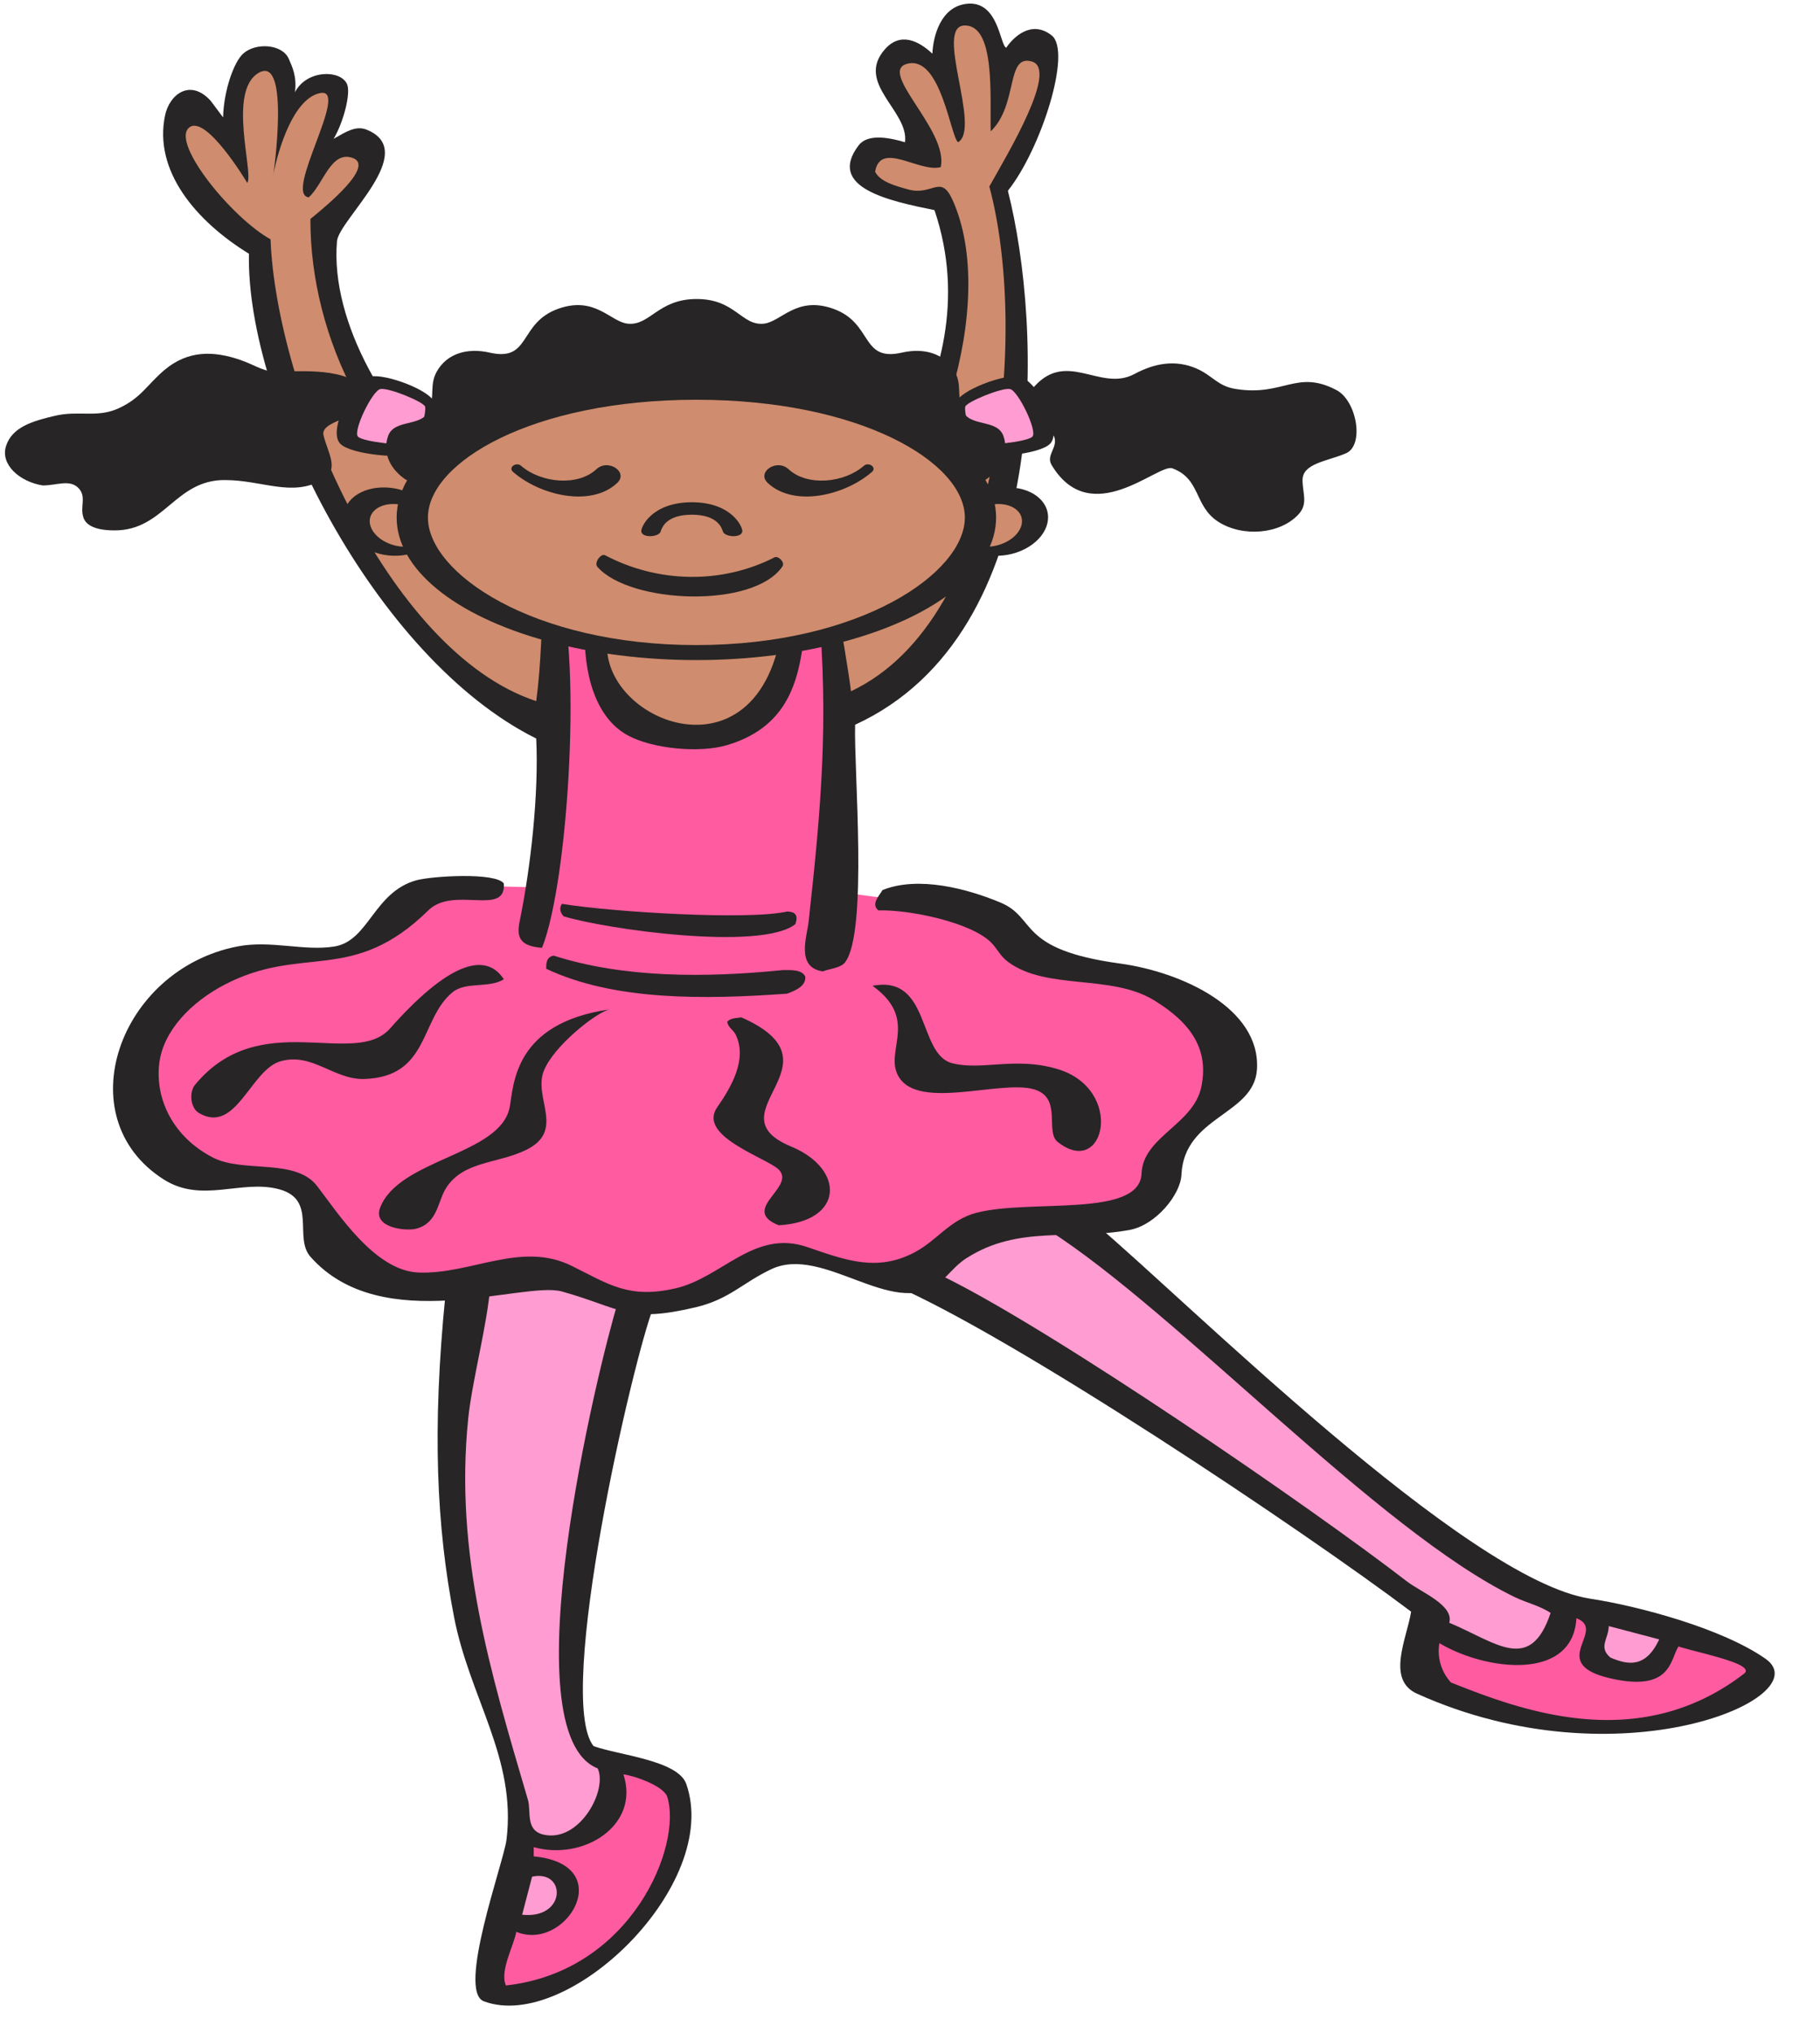 <svg xmlns="http://www.w3.org/2000/svg" version="1.1" id="Layer_1" x="0" y="0" width="110.39" height="123.272" viewBox="21.699 14.784 110.39 123.272" xml:space="preserve"><defs><style/></defs><path fill="#FF9CD1" d="M74.877 91.977c8.803 3.314 22.496 13.125 25.498 15.205 3.661 2.566 8.968 4.741 7.896 7.668 3.043 1.166 5.881 1.006 8.638.389 2.467-.553 1.012-2.875-3.454-4.809-3.456-1.494-10.283-7.018-13.244-9.486-5.021-4.187-6.868-7.243-12.01-11.305-2.057-1.623-3.659-2.957-6.579-2.856-3.333.125-8.268 2.79-6.745 5.194zm-25.006-.259c-1.932 2.435-.082 7.405-.493 10.265-1.687 11.145 2.797 15.074 4.112 25.341 2.714.194 5.552-.065 6.416-2.08.988-2.208-2.015-2.563-2.961-4.808-2.015-4.679-.329-8.479.658-13.385.986-4.904.823-7.893 2.796-12.605.782-1.913-.166-4.223-2.632-4.807-3.085-.746-6.169-.099-7.896 2.079z"/><path fill="#FF5BA1" d="M54.477 68.587c-2.735 0-5.075-.297-7.074.39-1.744.6-2.543 2.308-4.36 3.25-1.079.558-3.013.426-4.36.778-1.81.478-4.485.666-5.922 1.755-3.36 2.547-4.16 6.989-1.48 9.811 2.098 2.209 6.046.357 8.554 2.34 2.509 1.982 2.304 5.459 5.759 5.847 3.248.39 5.099-.26 8.39-.26 3.208 0 4.482 2.144 7.567 1.495 3.331-.684 4.03-2.729 7.486-3.055 3.331-.324 6.786 2.502 9.128.648 4.731-3.736 14.065-1.494 14.808-6.757.369-2.664 3.742-3.995 2.633-6.496-1.15-2.632-3.826-3.509-7.238-4.289-2.676-.618-3.66-1.853-5.924-3.119-3.536-1.982-6.579-1.234-10.732-2.307V51.434c-3.579 0-5.594.326-9.172.52-3.084.162-7.073.423-7.073 2.858-.002 5.361-.99 8.415-.99 13.775z"/><path fill="#CF8C6E" d="M54.807 58.451c-4.03-.324-7.403-3.995-9.542-7.927-2.386-4.32-4.977-5.977-6.169-10.59-.699-2.632-1.48-4.125-1.727-6.822-.124-1.429.083-2.664-.988-3.768-1.85-1.918-2.878-2.405-3.947-4.678-.412-.909-1.069-2.923.165-2.923 1.152 0 1.398.714 2.303 1.234 1.152-1.853.247-3.769 2.304-5.068 1.233.78 1.975 1.787 2.222 3.054 1.193-.683 2.715-1.961 2.715-.78 0 .78-.166 2.501-.742 3.638 1.087 0 2.816-.181 2.879.455.15 1.504-2.633 4.204-2.633 6.238 0 3.378.535 5.49 2.633 8.446 4.359 6.172 9.007 11.305 17.932 11.305 8.884 0 15.341-5.36 16.779-12.28.657-3.184.739-6.107.247-9.356-.328-2.242-3.62-1.43-5.347-3.184-.45-.454.156-1.3 1.317-1.559.748-.167 1.981.131 2.467.196.657-1.559-1.728-3.087-2.139-4.678-.246-.942.123-1.852 1.315-1.624.862.163 1.027.812 1.48 1.429 0-1.461-.042-3.704 1.811-3.507 1.604.162 2.098 1.981 2.221 3.248 1.316-.812 1.152-1.689 2.879-1.689.41 4.191-2.633 6.205-2.467 10.396.164 4.255.82 6.66.82 10.916 0 8.577-2.384 15.204-11.515 20.012.781-1.917.166-3.151-.164-5.166-2.028.454-2.255 2.206-3.208 3.542-1.098 1.537-2.905 2.655-5.347 2.794-3.227.184-4.689-2.469-5.757-5.392-.713-.809-1.459-.861-2.796-.976.779 1.88-.001 3.081-.001 5.064z"/><path fill="#272525" d="M82.729 17.68c.424-.629 1.525-1.721 2.76-.747 1.244.984-.658 6.919-2.658 9.419 2.072 8.149 2.822 26.835-9.266 32.381-.082 2.697.789 12.542-.604 14.401-.263.353-.93.39-1.359.556-1.64-.244-.96-2.086-.856-3.022.759-6.877 1.222-12.125.603-19.094.319-.451.933-.213 1.108.159.158.334.803 4.388.856 4.972 9.379-4.426 10.694-22.1 8.393-30.611 1.15-2.047 4.188-7.102 2.586-7.578-1.6-.478-.82 2.625-2.503 4.233-.054-2.049.304-6.442-1.576-6.421-1.879.021 1.021 6.233-.401 7.08-.453-.298-1.029-5.184-3.021-4.773-1.991.41 2.473 4.037 1.965 6.285-1.312.342-3.657-1.618-3.979.279.318.624 1.275.87 2.016 1.075 1.479.409 1.962-.983 2.695.666 2.771 6.219-.92 17.473-6.322 22.526l-.604-.198c-.381-2.266 9.5-10.833 5.817-21.742-2.76-.56-6.539-1.365-4.607-3.917.367-.485 1.153-.696 2.819-.199.253-1.908-3.053-3.571-1.21-5.648.939-1.058 2.051-.493 2.871.278.041-1.011.48-2.836 2.064-3.023 1.95-.233 2.027 2.506 2.413 2.663zM39.59 20.377c.699-1.365 2.735-1.379 3.151-.51.259.536-.206 2.327-.806 3.336.74-.421 1.347-.825 2.016-.55 3.228 1.325-1.702 5.444-1.813 6.763-.416 4.943 3.121 10.871 7.251 14.4 1.551 1.326 3.571 2.388 4.935 3.819.06.419.039.927-.502 1.153-.745-.132-1.666-.779-2.268-1.153-7.306-4.556-11.042-12.399-11.028-19.572 1.108-.899 3.893-3.221 2.568-3.699-1.325-.479-1.775 1.591-2.67 2.386-1.538-.189 2.534-6.667.705-6.324-1.829.341-2.75 4.252-2.856 5.02 0 0 1.057-7.341-.87-6.253-1.927 1.089-.3 6.081-.706 6.683 0 0-2.569-4.31-3.564-3.321-.997.988 2.641 5.448 4.975 6.742.345 9.006 6.992 24.997 16.115 28.005.313-2.327.323-4.665.455-7 .266-.144.363-.494.755-.358 1.616 3.899.782 18.208-.857 22.316-1.39-.098-1.545-.688-1.36-1.592.676-3.288 1.17-7.779 1.007-11.099-9.779-4.864-17.597-20.424-17.425-29.398-3.219-1.982-5.795-5.024-5.086-8.394.264-1.263 1.523-2.253 2.77-.875l.748 1.001c.042-1.624.65-3.351 1.217-3.865.76-.691 2.379-.589 2.77.318.203.472.496 1.046.373 2.021zm30.951 32.31c-.306 2.933-.759 6.093-4.734 7.28-1.684.503-4.546.226-6.043-.596-2.321-1.275-2.704-4.656-2.571-6.637.193-.305 1.318-.666 1.562-.064-2.006 5.362 9.195 10.546 10.428-.26.48-.093.956.09 1.358.277z"/><path fill="#272525" d="M52.259 68.36c.144 2.03-3.043.12-4.582 1.631-4.602 4.514-7.61 2.041-12.338 4.495-2.051 1.065-3.738 2.81-3.979 4.774-.268 2.194.861 4.499 3.273 5.729 1.825.931 4.987.017 6.296 1.712 1.255 1.624 3.491 5.139 6.144 5.25 3.189.132 6.233-1.932 9.316-.396 2.256 1.119 3.467 2.006 6.296 1.352 2.804-.648 4.755-3.592 7.958-2.506 2.287.776 4.224 1.553 6.546.317 1.369-.727 2.109-1.961 3.728-2.387 3.267-.856 9.917.334 10.022-2.388.086-2.233 3.156-2.963 3.625-5.252.467-2.268-.607-3.864-2.869-5.25-2.609-1.598-6.491-.596-8.834-2.312-.522-.383-.674-.835-1.086-1.229-1.252-1.194-4.912-1.964-6.8-1.909-.46-.376.037-.871.252-1.233 2.171-.873 5.136-.085 7.151.756 2.245.938.974 2.841 7.252 3.7 3.761.515 8.526 2.714 8.31 6.404-.164 2.8-4.418 2.823-4.582 6.403-.056 1.218-1.564 3.049-3.123 3.343-3.52.663-6.75-.328-9.944 1.735-.706.459-1.077 1.062-1.69 1.525-2.789 2.111-6.979-2.361-10.122-.874-1.75.829-2.539 1.823-4.583 2.308-4.16.984-4.454.071-8.108-.955-2.363-.664-10.918 2.805-15.259-2.107-1.033-1.169.426-3.477-1.914-4.098-2.292-.607-4.677.891-7.001-.6-5.871-3.755-2.699-12.716 4.484-14.119 2.027-.397 4.058.303 5.893 0 2.091-.346 2.378-3.314 4.985-4.019.903-.243 4.776-.496 5.283.2z"/><path fill="#272525" d="M69.452 70.059c.438.014.697.185.485.769-2.075 1.634-11.461.311-14.051-.477-.206-.217-.284-.51-.101-.756 2.981.492 11.277 1.007 13.667.464zm-.27 3.552c.503 0 1.158-.041 1.36.397.05.556-.555.835-1.108 1.034-5.036.357-10.475.438-14.605-1.511 0-.317 0-.716.453-.796 4.23 1.354 9.166 1.354 13.9.876zm-16.923.557c-.902.571-2.292.111-3.122.796-1.975 1.632-1.393 5.123-5.339 5.251-1.842.059-3.165-1.627-5.086-1.074-1.822.521-2.686 4.446-4.936 3.144-.551-.32-.604-1.283-.251-1.712 3.936-4.782 9.665-.971 11.834-3.422 3.443-3.887 5.763-4.73 6.9-2.983zm22.361.398c3.541-.687 2.721 4.148 4.835 4.694 1.793.462 3.828-.417 6.396.356 4.096 1.234 2.854 6.682 0 4.416-.785-.624.297-2.658-1.41-3.182-2.084-.641-7.402 1.451-8.36-1.035-.569-1.476 1.263-3.301-1.461-5.249zM44.757 88.014c1.149-2.971 7.296-3.179 7.856-6.087.253-1.323.219-5.088 6.042-5.928-.806.19-3.392 2.226-3.978 3.739-.635 1.633 1.327 3.604-1.059 4.775-1.718.844-3.767.663-4.834 2.269-.549.819-.5 2.135-1.812 2.504-.638.18-2.694-.039-2.215-1.272zm24.172 1.072c-2.51-1.005 1.45-2.453-.201-3.54-1.167-.771-4.661-1.993-3.525-3.619.851-1.218 1.85-2.936 1.108-4.417-.143-.281-.44-.408-.504-.756.185-.247.549-.221.856-.277 6.364 2.809-1.877 5.809 3.021 7.834 3.298 1.369 3.2 4.557-.755 4.775zm19.21-.08c5.443 4.566 22.475 21.573 30.004 22.723 2.906.442 8.022 1.799 10.651 3.653 3.295 2.322-8.879 7.651-21.151 2.108-1.883-.85-.609-3.362-.354-4.973-6.479-4.885-24.215-16.77-31.591-19.894 1.21-.267 1.862-1.092 3.122-.478 6.77 3.297 22.48 14.107 28.216 18.539.847.653 2.864 1.436 2.567 2.506 2.836 1.186 4.908 3.115 6.146-.596-.652-.438-1.448-.609-2.165-.955-8.306-4.021-20.467-17.289-28.317-22.279.001.004 1.922-.178 2.872-.354zm-36.704 3.75c-.161 2.279-1.108 5.781-1.339 8.064-.826 8.168 1.312 15.254 3.625 23.113.206.7-.175 1.854.957 2.107 2.166.488 3.891-2.695 3.273-4.018-5.388-2.123.001-24.295 1.238-28.314.75-.312 1.46.104 2.165.279-1.254 3.182-6.012 23.712-3.655 26.683 1.515.548 5.121.856 5.625 2.296 2.138 6.107-7.158 15.09-12.274 13.18-1.658-.621 1.203-8.441 1.37-9.799.61-4.94-2.231-8.591-3.183-13.515-1.055-5.458-1.341-11.308-.518-19.562.251-1.54-.618-1.193 2.716-.514z"/><path fill="#FF5BA1" d="M119.627 116.615c3.45.699 3.368-1.186 3.879-1.987 1.299.413 4.73 1.067 3.977 1.649-6.416 4.937-13.572 2.207-17.774.537a2.812 2.812 0 0 1-.705-2.388c2.779 1.663 8.093 2.345 8.31-1.511 1.954.758-2.023 2.819 2.313 3.7z"/><path fill="#FF9CD1" d="M122.338 114.198c-.822 1.753-1.893 1.559-2.96 1.104-.757-.638-.103-1.154-.103-1.91l3.063.806z"/><path fill="#FF5BA1" d="M52.384 135.186c-.387-.886.474-2.391.63-3.254 3.022 1.252 6.231-4.082 1.058-4.576v-.558c3.036.849 6.464-1.339 5.439-4.416.732.101 2.455.72 2.66 1.367.925 2.923-2.137 10.591-9.787 11.437z"/><path fill="#FF9CD1" d="M53.368 130.895l.604-2.307c2.094-.451 2.082 2.594-.604 2.307z"/><path fill="#272525" d="M44.114 39.024c-.452-1.737-3.106-1.818-5.346-1.689-1.029.065-1.522-.389-2.468-.714-1.666-.585-3.208-.585-4.606.585-1.074.898-1.419 1.704-2.797 2.338-1.315.601-2.405.114-3.866.455-1.398.325-2.591.698-2.961 1.818-.371 1.122.802 2.177 2.221 2.405.844 0 1.604-.374 2.138.129.555.537.103 1.137.33 1.819.205.617 1.068.779 1.892.779 3.003 0 3.66-3.054 6.663-3.054 2.303 0 4.051 1.04 5.922 0 1.11-.617.33-1.656.083-2.728-.229-.99 3.042-1.152 2.795-2.143zm40.14-.585c2.057-2.599 4.133.162 6.251-.974 1.213-.65 2.488-.894 3.783-.325.966.423 1.274 1.073 2.386 1.235 2.879.454 3.676-1.205 6.088.065 1.233.649 1.705 3.345.575 3.833-1.131.487-2.634.602-2.634 1.624 0 .812.352 1.43-.246 2.08-1.109 1.202-3.371 1.396-4.852.456-1.502-.96-1.049-2.6-2.797-3.249-.865-.308-4.936 3.767-7.322-.196-.361-.603.371-1.039.164-1.689-.185-.617-2.321-1.121-2.631-1.689-.307-.537.495-1.041 1.235-1.171z"/><path fill="#272525" d="M80.891 42.326c.702.277 3.817.043 4.494-.625.811-.798-.779-3.871-1.867-4.084-.856-.17-3.639.821-3.869 1.635-.09.316.169 2.65 1.242 3.074z"/><path fill="#FF9CD1" d="M80.245 39.446c.082-.292 2.22-1.169 2.714-1.071.494.097 1.688 2.566 1.357 2.891-.33.325-2.92.585-3.33.423-.412-.164-.824-1.951-.741-2.243z"/><path fill="#272525" d="M46.84 42.326c-.703.277-3.818.043-4.495-.625-.81-.798.78-3.871 1.866-4.084.86-.17 3.641.821 3.87 1.635.09.316-.17 2.65-1.241 3.074z"/><path fill="#FF9CD1" d="M47.485 39.446c-.082-.292-2.22-1.169-2.714-1.071-.493.097-1.686 2.566-1.358 2.891.329.325 2.921.585 3.332.423.411-.164.822-1.951.74-2.243z"/><path fill="#272525" d="M46.348 43.896c-.95-.618-1.473-1.608-1.113-2.664.376-1.072 2.044-.52 2.488-1.558.359-.846.016-1.528.458-2.34.638-1.153 1.915-1.462 3.207-1.169 2.537.585 1.734-1.804 4.19-2.664 2.225-.779 3.142.796 4.189.91 1.359.146 1.833-1.495 4.189-1.495 2.357 0 2.717 1.641 4.076 1.495 1.047-.114 1.964-1.689 4.189-.91 2.456.86 1.653 3.249 4.191 2.664 1.291-.292 2.566.016 3.206 1.169.44.813.098 1.495.458 2.34.441 1.039 2.111.487 2.488 1.558.358 1.056-.164 2.046-1.112 2.664H46.348zm33.732 3.758c-.754-.919-.284-2.217 1.048-2.901 1.334-.684 3.026-.494 3.78.423.756.919.285 2.217-1.047 2.901-1.334.684-3.026.494-3.781-.423z"/><path fill="#CF8C6E" d="M80.312 47.457c.457.557 1.537.644 2.416.194.875-.449 1.215-1.265.756-1.822-.455-.556-1.539-.644-2.416-.194-.875.449-1.214 1.264-.756 1.822z"/><path fill="none" d="M80.08 47.654c-.754-.919-.284-2.217 1.048-2.901 1.334-.684 3.026-.494 3.78.423.756.919.285 2.217-1.047 2.901-1.334.684-3.026.494-3.781-.423z"/><path fill="none" d="M80.08 47.654c-.754-.919-.284-2.217 1.048-2.901 1.334-.684 3.026-.494 3.78.423.756.919.285 2.217-1.047 2.901-1.334.684-3.026.494-3.781-.423z"/><path fill="#272525" d="M47.731 47.654c.753-.919.284-2.217-1.049-2.901-1.334-.684-3.025-.494-3.781.423-.754.919-.285 2.217 1.049 2.901 1.333.684 3.026.494 3.781-.423z"/><path fill="#CF8C6E" d="M47.5 47.457c-.457.557-1.539.644-2.415.194-.876-.449-1.216-1.265-.759-1.822.458-.556 1.541-.644 2.416-.194.876.449 1.215 1.264.758 1.822z"/><path fill="none" d="M47.731 47.654c.753-.919.284-2.217-1.049-2.901-1.334-.684-3.025-.494-3.781.423-.754.919-.285 2.217 1.049 2.901 1.333.684 3.026.494 3.781-.423z"/><path fill="none" d="M47.731 47.654c.753-.919.284-2.217-1.049-2.901-1.334-.684-3.025-.494-3.781.423-.754.919-.285 2.217 1.049 2.901 1.333.684 3.026.494 3.781-.423z"/><ellipse fill="#272525" cx="63.937" cy="46.171" rx="18.179" ry="8.641"/><path fill="#CF8C6E" d="M80.221 46.171c0 3.352-6.33 7.731-16.284 7.731-9.951 0-16.283-4.379-16.283-7.731s6.332-7.145 16.283-7.145c9.952 0 16.284 3.793 16.284 7.145z"/><path fill="#272525" d="M63.685 45.996h-.051c-1.48.015-1.769.72-1.868 1.03-.1.314-1.092.411-1.171-.008-.042-.216.572-1.758 3.042-1.778h.045c2.474.019 3.083 1.562 3.042 1.778-.079.419-1.073.322-1.172.008-.1-.311-.389-1.016-1.867-1.03zm-5.284 2.46c3.237 1.703 7.096 1.75 10.277.126.218-.111.65.294.48.547-1.738 2.579-9.254 2.275-11.223.03-.22-.25.211-.837.466-.703zm16.191-5.06c-1.653 1.439-4.728 2.164-6.321.68-.709-.661.544-1.501 1.255-.84 1.141 1.062 3.379.833 4.562-.199.303-.266.806.093.504.359zm-21.781 0c1.651 1.439 4.727 2.164 6.318.68.711-.661-.544-1.5-1.253-.84-1.141 1.062-3.378.832-4.562-.199-.304-.266-.808.093-.503.359z"/></svg>